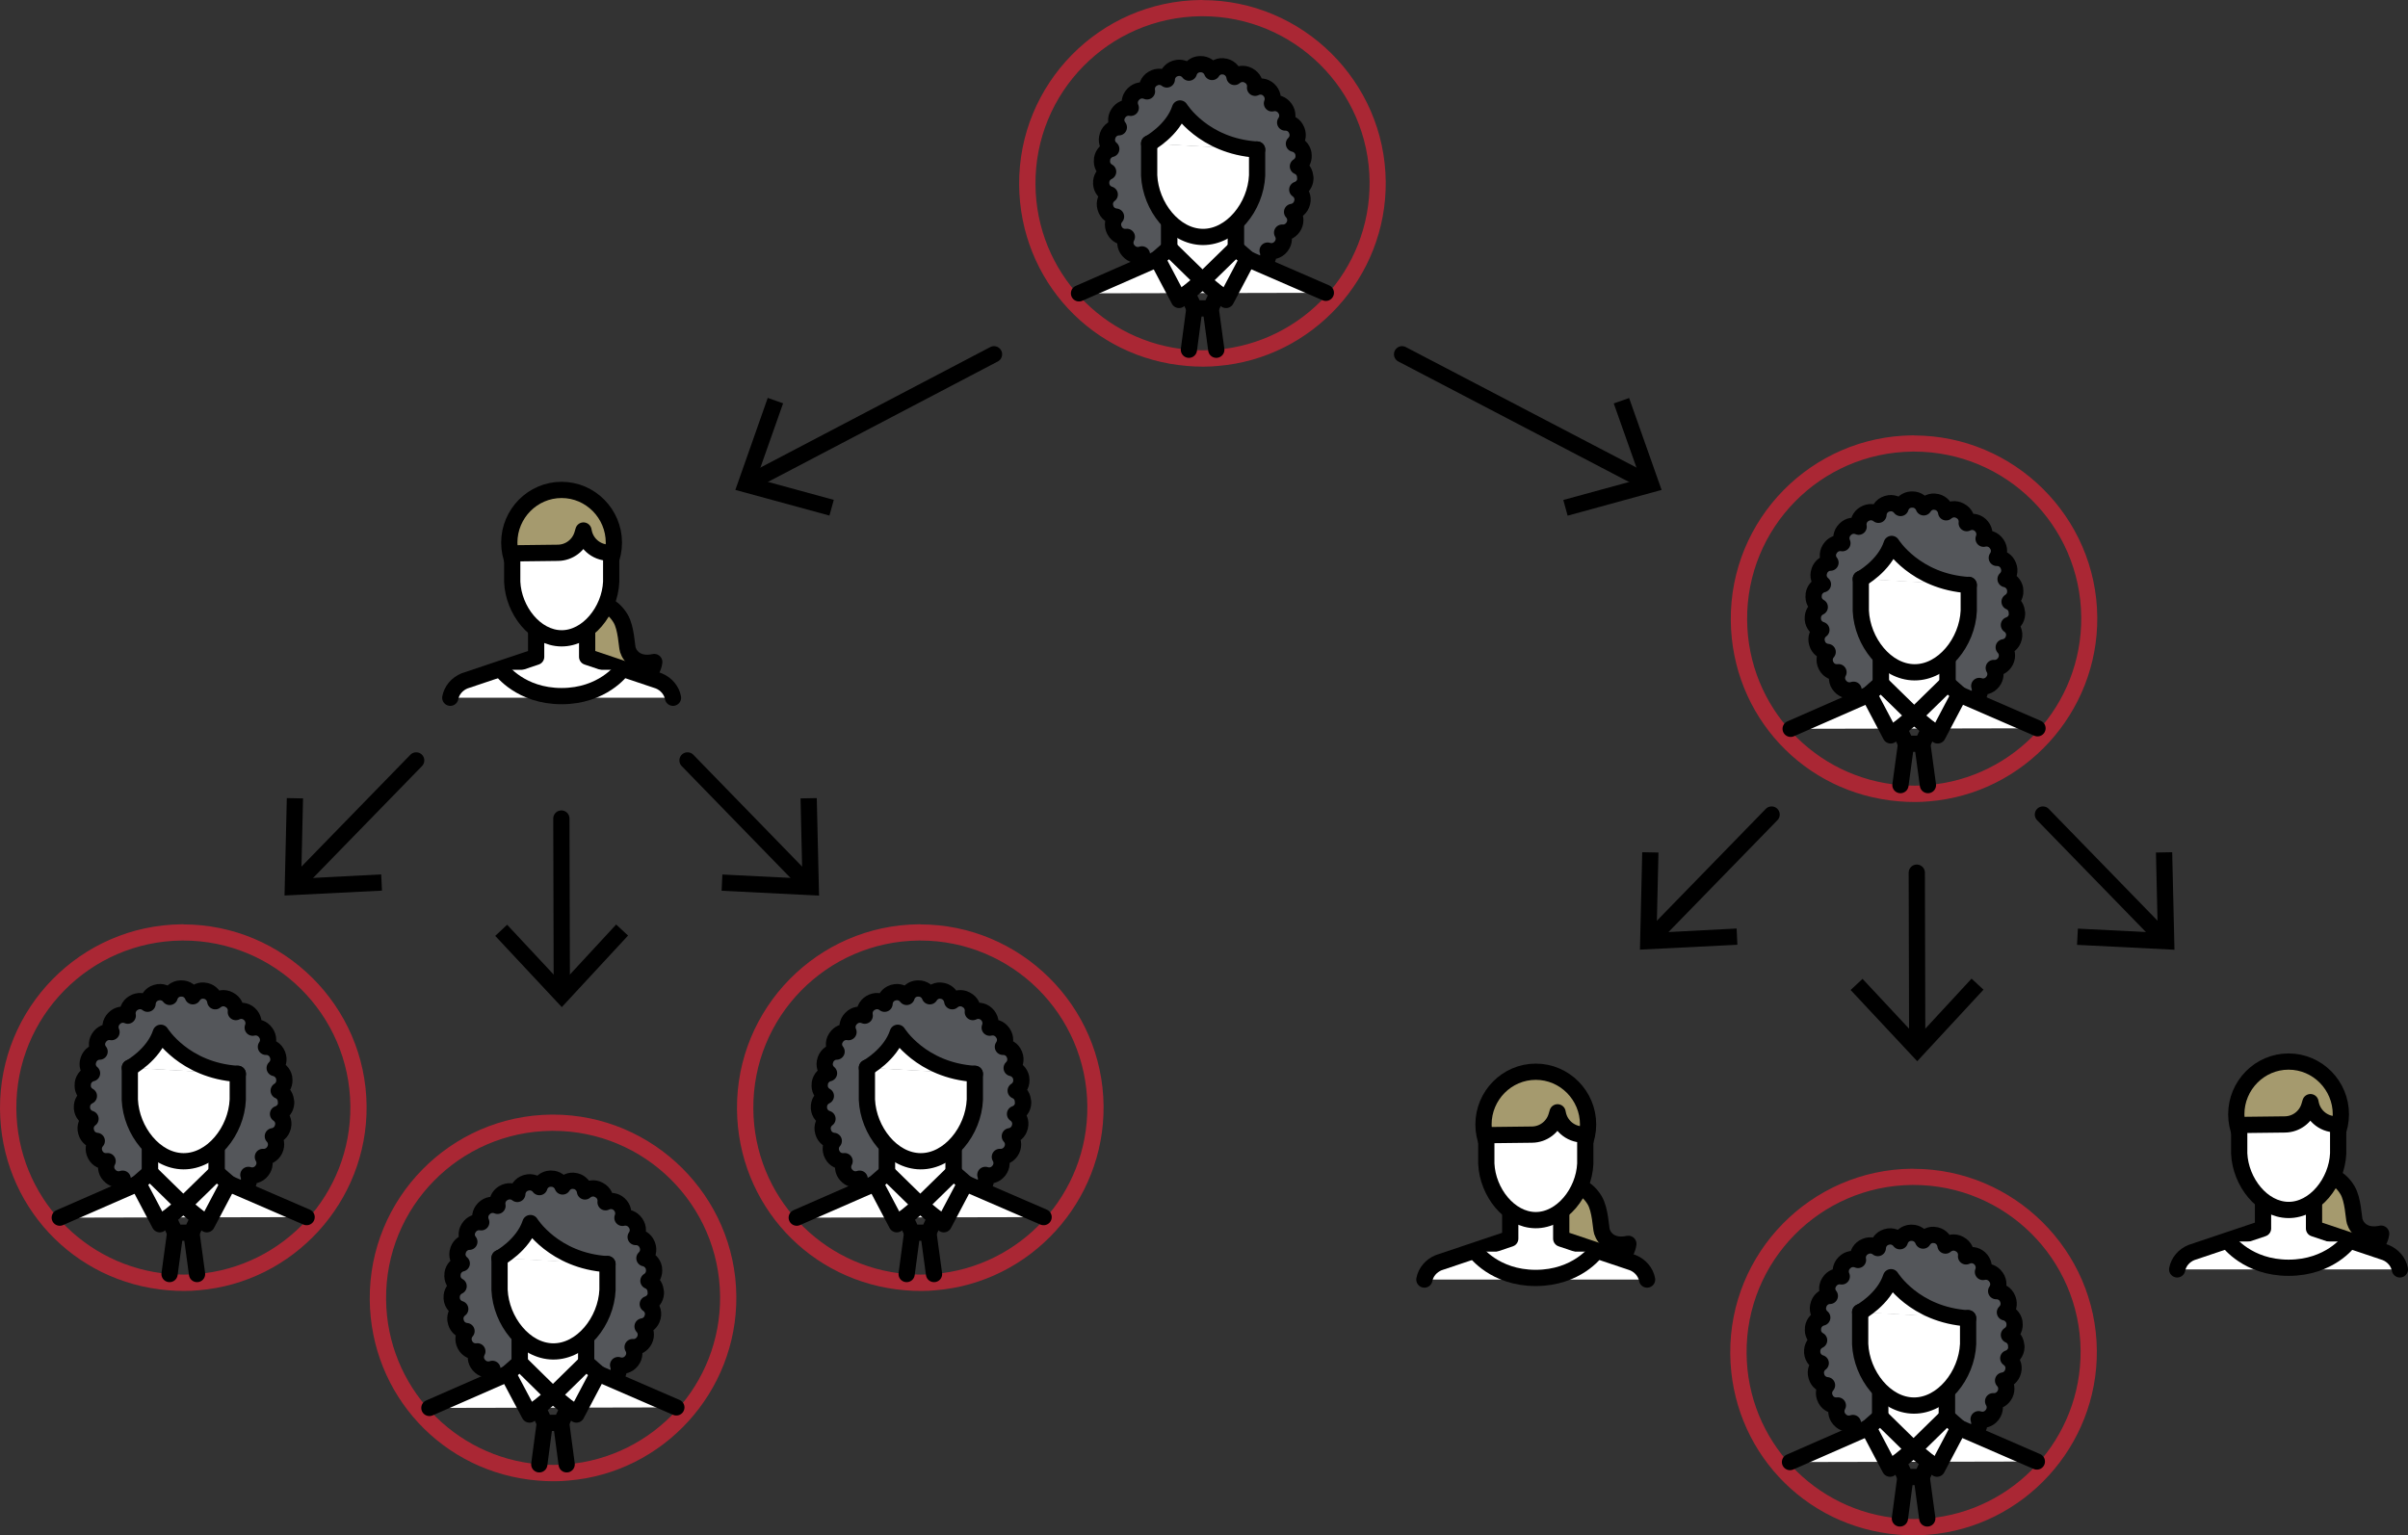 <?xml version="1.0" encoding="UTF-8"?>
<svg id="Layer_2" data-name="Layer 2" xmlns="http://www.w3.org/2000/svg" viewBox="0 0 222.41 141.83">
  <rect x="0" y="0" width="222.41" height="141.83" fill="#333333" stroke="none"/>
  <defs>
    <style>
      .cls-1, .cls-2 {
        fill: #a59a6e;
      }

      .cls-3 {
        fill: #aa2734;
      }

      .cls-4 {
        fill: #54565a;
      }

      .cls-4, .cls-2, .cls-5, .cls-6 {
        stroke: #000;
        stroke-linecap: round;
        stroke-linejoin: round;
        stroke-width: 1.5px;
      }

      .cls-5 {
        fill: #fff;
      }

      .cls-6 {
        fill: none;
      }
    </style>
  </defs>
  <g id="Content">
    <g>
      <g>
        <path class="cls-3" d="m111.07,1.5c8.46,0,15.35,6.82,15.43,15.29.07,8.14-6.17,14.87-14.16,15.52-.37.03-.75.05-1.13.05-.05,0-.11,0-.16,0-.42,0-.84-.02-1.25-.05-7.87-.64-14.09-7.19-14.16-15.24-.08-8.52,6.77-15.49,15.29-15.57.05,0,.09,0,.14,0m0-1.5h-.16c-9.33.09-16.86,7.75-16.78,17.09.08,8.82,6.76,16.01,15.54,16.72.46.04.92.06,1.37.06h.18c.42,0,.84-.02,1.24-.06,8.78-.71,15.61-8.19,15.53-17.02-.08-9.25-7.68-16.78-16.93-16.78h0Z"/>
        <g>
          <path class="cls-4" d="m120.55,16.42c.01-.47-.26-.88-.67-1.05.38-.23.59-.68.51-1.14v-.05c-.09-.46-.45-.81-.88-.9.32-.3.44-.77.27-1.21l-.03-.07c-.18-.44-.6-.69-1.05-.68.26-.37.28-.88,0-1.28l-.03-.04c-.27-.39-.75-.56-1.19-.45.17-.42.06-.93-.29-1.25,0,0-.02-.02-.02-.02-.35-.32-.85-.37-1.25-.17.06-.44-.16-.9-.58-1.12l-.05-.03c-.42-.23-.93-.15-1.27.15-.06-.45-.39-.84-.85-.95,0,0-.05-.01-.06-.01-.47-.11-.92.11-1.16.5-.16-.42-.57-.73-1.05-.72h-.09c-.48.02-.87.34-1,.78-.27-.36-.75-.54-1.21-.4l-.07.02c-.46.15-.74.56-.76,1.01-.36-.29-.87-.33-1.28-.08l-.04.02c-.41.25-.6.72-.51,1.16-.41-.18-.91-.1-1.24.24l-.04.04c-.33.34-.4.83-.22,1.24-.44-.08-.89.11-1.14.5l-.04.06c-.25.41-.2.89.08,1.24-.44,0-.86.29-1.02.73l-.02.07c-.16.45,0,.92.34,1.2-.43.1-.78.46-.85.92v.07c-.07.47.17.9.56,1.11-.4.19-.67.6-.64,1.07v.07c.04.47.36.84.79.97-.36.26-.54.73-.41,1.18l.02.07c.13.46.53.75.97.79-.3.34-.37.83-.15,1.25l.03.06c.23.42.68.62,1.12.56-.22.4-.18.91.14,1.27l.03.03c.31.36.8.47,1.22.32-.11.43.04.91.43,1.18l.06.04c.39.28.89.25,1.26-.01-.01.46.26.89.71,1.07l.07.03c.45.17.93.02,1.22-.33.11.44.49.79.97.84h.07s.04.01.07.01c.45.01.85-.25,1.03-.65.22.4.68.65,1.16.57,0,0,.06,0,.06,0,.48-.08.81-.46.88-.91.31.33.81.45,1.25.26l.08-.03c.43-.2.67-.64.63-1.09.39.24.9.22,1.27-.08l.05-.04c.38-.3.49-.79.34-1.21.43.15.93.01,1.23-.37l.03-.04c.29-.37.31-.87.08-1.25.44.04.88-.21,1.09-.63l.02-.04c.2-.42.12-.91-.19-1.24.43-.06.81-.38.92-.83l.02-.07c.11-.46-.09-.91-.46-1.16.42-.14.73-.53.75-1v-.1s0-.01,0-.01Z"/>
          <g>
            <g>
              <polyline class="cls-5" points="122.46 27.05 114.14 23.44 114.14 19.81 108 19.81 108 23.44 99.66 27.1"/>
              <polygon class="cls-5" points="111.07 25.93 114.14 23.44 114.14 19.81 108 19.81 108 23.44 111.07 25.93"/>
              <polygon class="cls-5" points="111.07 25.93 108.9 27.71 106.89 23.9 108 22.93 111.07 25.93"/>
              <polygon class="cls-5" points="111.07 25.93 113.24 27.71 115.25 23.9 114.14 22.93 111.07 25.93"/>
              <polyline class="cls-6" points="112.48 27.09 111.82 28.49 111.07 28.49 110.32 28.49 109.66 27.09"/>
              <line class="cls-6" x1="112.34" y1="32.31" x2="111.82" y2="28.49"/>
              <line class="cls-6" x1="110.32" y1="28.49" x2="109.81" y2="32.31"/>
            </g>
            <path class="cls-5" d="m116.11,13.81c0,3.61,0-1.21,0,2.4-.13,2.89-2.37,5.7-5.02,5.68-2.63-.02-4.82-2.82-4.95-5.68,0-3.61,0,.65,0-2.96"/>
            <path class="cls-5" d="m106.14,13.26s2.18-1.19,2.85-3.24c0,0,2.14,3.49,7.12,3.8"/>
          </g>
        </g>
      </g>
      <g>
        <line class="cls-6" x1="91.81" y1="32.73" x2="69.36" y2="44.5"/>
        <polygon points="70.91 36.76 72.33 37.26 69.87 44.23 77.01 46.18 76.61 47.63 67.92 45.26 70.91 36.76"/>
      </g>
      <g>
        <line class="cls-6" x1="129.5" y1="32.73" x2="152.03" y2="44.5"/>
        <polygon points="144.79 47.64 144.39 46.19 151.52 44.24 149.05 37.27 150.47 36.77 153.47 45.26 144.79 47.64"/>
      </g>
      <g>
        <g>
          <path class="cls-3" d="m176.8,41.72c8.46,0,15.35,6.82,15.43,15.29.07,8.14-6.17,14.87-14.16,15.52-.37.03-.75.05-1.13.05-.05,0-.1,0-.16,0-.42,0-.84-.02-1.25-.05-7.87-.64-14.09-7.19-14.16-15.24-.08-8.52,6.77-15.49,15.29-15.57.05,0,.09,0,.14,0m0-1.5h-.16c-9.33.09-16.86,7.75-16.78,17.09.08,8.82,6.76,16.01,15.54,16.72.47.04.93.06,1.37.06h.17c.42,0,.84-.02,1.24-.06,8.78-.71,15.61-8.19,15.53-17.02-.08-9.25-7.68-16.78-16.93-16.78h0Z"/>
          <g>
            <path class="cls-4" d="m186.28,56.64c.01-.47-.26-.88-.67-1.05.38-.23.59-.68.51-1.14v-.05c-.09-.46-.45-.81-.88-.9.32-.3.44-.77.27-1.21l-.03-.07c-.18-.44-.6-.69-1.05-.68.26-.37.28-.88,0-1.28l-.03-.04c-.27-.39-.75-.56-1.19-.45.17-.42.06-.93-.29-1.25,0,0-.02-.02-.02-.02-.35-.32-.85-.37-1.25-.17.06-.44-.16-.9-.58-1.12l-.05-.03c-.42-.23-.93-.15-1.27.15-.06-.45-.39-.84-.85-.95,0,0-.05-.01-.06-.01-.47-.11-.92.11-1.16.5-.16-.42-.57-.73-1.05-.72h-.09c-.48.02-.87.34-1,.78-.27-.36-.75-.54-1.21-.4l-.07.02c-.46.15-.74.56-.76,1.01-.36-.29-.87-.33-1.28-.08l-.04.02c-.41.25-.6.72-.51,1.16-.41-.18-.91-.1-1.24.24l-.04.04c-.33.34-.4.83-.22,1.24-.44-.08-.89.11-1.14.5l-.04.06c-.25.41-.2.89.08,1.24-.44,0-.86.29-1.02.73l-.02.07c-.16.45,0,.92.34,1.2-.43.1-.78.46-.85.92v.07c-.07.47.17.9.56,1.11-.4.19-.67.6-.64,1.07v.07c.04.47.36.84.79.97-.36.26-.54.73-.41,1.18l.02.07c.13.46.53.75.97.79-.3.34-.37.83-.15,1.25l.03.06c.23.42.68.62,1.12.56-.22.4-.18.91.14,1.27l.03.03c.31.36.8.47,1.22.32-.11.43.04.91.43,1.18l.06.04c.39.28.89.25,1.26-.01-.01.46.26.89.71,1.07l.07.03c.45.17.93.02,1.22-.33.11.44.49.79.97.84h.07s.04.01.07.01c.45.01.85-.25,1.03-.65.22.4.68.65,1.16.57,0,0,.06,0,.06,0,.48-.08.81-.46.88-.91.31.33.81.45,1.25.26l.08-.03c.43-.2.67-.64.63-1.09.39.24.9.22,1.27-.08l.05-.04c.38-.3.49-.79.34-1.21.43.15.93.01,1.23-.37l.03-.04c.29-.37.31-.87.08-1.25.44.04.88-.21,1.09-.63l.02-.04c.2-.42.12-.91-.19-1.24.43-.06.81-.38.92-.83l.02-.07c.11-.46-.09-.91-.46-1.16.42-.14.73-.53.75-1v-.1s0-.01,0-.01Z"/>
            <g>
              <g>
                <polyline class="cls-5" points="188.19 67.28 179.87 63.67 179.87 60.03 173.73 60.03 173.73 63.67 165.39 67.33"/>
                <polygon class="cls-5" points="176.8 66.15 179.87 63.67 179.87 60.03 173.73 60.03 173.73 63.67 176.8 66.15"/>
                <polygon class="cls-5" points="176.8 66.15 174.63 67.94 172.62 64.13 173.73 63.15 176.8 66.15"/>
                <polygon class="cls-5" points="176.8 66.15 178.97 67.94 180.98 64.13 179.87 63.15 176.8 66.15"/>
                <polyline class="cls-6" points="178.21 67.31 177.55 68.71 176.8 68.71 176.05 68.71 175.39 67.31"/>
                <line class="cls-6" x1="178.07" y1="72.53" x2="177.55" y2="68.71"/>
                <line class="cls-6" x1="176.05" y1="68.71" x2="175.53" y2="72.53"/>
              </g>
              <path class="cls-5" d="m181.84,54.03c0,3.61,0-1.21,0,2.4-.13,2.89-2.37,5.7-5.02,5.68-2.63-.02-4.82-2.82-4.95-5.68,0-3.61,0,.65,0-2.96"/>
              <path class="cls-5" d="m171.87,53.49s2.18-1.19,2.85-3.24c0,0,2.14,3.49,7.12,3.8"/>
            </g>
          </g>
        </g>
        <g>
          <line class="cls-6" x1="163.63" y1="75.25" x2="152.61" y2="86.57"/>
          <polygon points="151.68 78.73 153.18 78.76 153.01 86.16 160.4 85.78 160.47 87.28 151.47 87.73 151.68 78.73"/>
        </g>
        <g>
          <line class="cls-6" x1="188.69" y1="75.25" x2="199.7" y2="86.57"/>
          <polygon points="191.84 87.29 191.92 85.79 199.3 86.16 199.13 78.76 200.63 78.73 200.84 87.74 191.84 87.29"/>
        </g>
        <g>
          <line class="cls-6" x1="177.04" y1="80.62" x2="177.08" y2="96.41"/>
          <polygon points="170.93 91.46 172.03 90.43 177.08 95.84 182.1 90.41 183.2 91.43 177.08 98.04 170.93 91.46"/>
        </g>
        <g>
          <path class="cls-3" d="m176.74,109.47c8.46,0,15.35,6.82,15.43,15.29.07,8.14-6.17,14.87-14.16,15.52-.37.03-.75.05-1.13.05-.05,0-.11,0-.16,0-.42,0-.83-.02-1.24-.05-7.87-.64-14.09-7.19-14.16-15.24-.08-8.52,6.77-15.49,15.29-15.57.05,0,.09,0,.14,0m0-1.5v1.5-1.5h-.16c-9.33.09-16.86,7.75-16.78,17.09.08,8.82,6.76,16.01,15.54,16.72.46.04.92.06,1.37.06h.18c.42,0,.84-.02,1.24-.06,8.79-.71,15.61-8.19,15.53-17.02-.08-9.25-7.68-16.78-16.93-16.78h0Z"/>
          <g>
            <path class="cls-4" d="m186.22,124.38c.01-.47-.26-.88-.67-1.05.38-.23.59-.68.51-1.14v-.05c-.09-.46-.45-.81-.88-.9.32-.3.44-.77.27-1.21l-.03-.07c-.18-.44-.6-.69-1.05-.68.26-.37.28-.88,0-1.28l-.03-.04c-.27-.39-.75-.56-1.19-.45.17-.42.06-.93-.29-1.25,0,0-.02-.02-.02-.02-.35-.32-.85-.37-1.25-.17.06-.44-.16-.9-.58-1.12l-.05-.03c-.42-.23-.93-.15-1.27.15-.06-.45-.39-.84-.85-.95,0,0-.05-.01-.06-.01-.47-.11-.92.11-1.16.5-.16-.42-.57-.73-1.05-.72h-.09c-.48.02-.87.34-1,.78-.27-.36-.75-.54-1.21-.4l-.07.02c-.46.15-.74.56-.76,1.01-.36-.29-.87-.33-1.28-.08l-.04.02c-.41.25-.6.72-.51,1.16-.41-.18-.91-.1-1.24.24l-.04.04c-.33.34-.4.83-.22,1.24-.44-.08-.89.11-1.14.5l-.04.06c-.25.41-.2.89.08,1.24-.44,0-.86.29-1.02.73l-.02.07c-.16.45,0,.92.34,1.2-.43.1-.78.46-.85.92v.07c-.07.47.17.9.56,1.11-.4.19-.67.6-.64,1.07v.07c.04.47.36.84.79.97-.36.26-.54.73-.41,1.18l.02.07c.13.46.53.75.97.79-.3.34-.37.83-.15,1.25l.03.06c.23.42.68.62,1.12.56-.22.4-.18.91.14,1.27l.03.03c.31.36.8.47,1.22.32-.11.43.04.91.43,1.18l.06.04c.39.28.89.25,1.26-.01-.01.46.26.89.71,1.07l.07.03c.45.17.93.02,1.22-.33.11.44.49.79.97.84h.07s.04.01.07.01c.45.01.85-.25,1.03-.65.22.4.68.65,1.16.57,0,0,.06,0,.06,0,.48-.08.81-.46.88-.91.31.33.81.45,1.25.26l.08-.03c.43-.2.67-.64.63-1.09.39.24.9.22,1.27-.08l.05-.04c.38-.3.49-.79.34-1.21.43.15.93.01,1.23-.37l.03-.04c.29-.37.31-.87.08-1.25.44.04.88-.21,1.09-.63l.02-.04c.2-.42.12-.91-.19-1.24.43-.06.81-.38.92-.83l.02-.07c.11-.46-.09-.91-.46-1.16.42-.14.73-.53.75-1v-.1s0-.01,0-.01Z"/>
            <g>
              <g>
                <polyline class="cls-5" points="188.13 135.02 179.81 131.41 179.81 127.77 173.67 127.77 173.67 131.41 165.33 135.07"/>
                <polygon class="cls-5" points="176.74 133.9 179.81 131.41 179.81 127.77 173.67 127.77 173.67 131.41 176.74 133.9"/>
                <polygon class="cls-5" points="176.74 133.9 174.57 135.68 172.56 131.87 173.67 130.89 176.74 133.9"/>
                <polygon class="cls-5" points="176.74 133.9 178.91 135.68 180.92 131.87 179.81 130.89 176.74 133.9"/>
                <polyline class="cls-6" points="178.15 135.06 177.49 136.45 176.74 136.45 175.99 136.45 175.33 135.06"/>
                <line class="cls-6" x1="178.01" y1="140.28" x2="177.49" y2="136.45"/>
                <line class="cls-6" x1="175.99" y1="136.45" x2="175.48" y2="140.28"/>
              </g>
              <path class="cls-5" d="m181.78,121.77c0,3.61,0-1.21,0,2.4-.13,2.89-2.37,5.7-5.02,5.68-2.63-.02-4.82-2.82-4.95-5.68,0-3.61,0,.65,0-2.96"/>
              <path class="cls-5" d="m171.81,121.23s2.18-1.19,2.85-3.24c0,0,2.14,3.49,7.12,3.8"/>
            </g>
          </g>
        </g>
        <g>
          <polygon class="cls-1" points="218.92 115.23 212.63 114.14 212.63 109.36 216.51 109.69 217.55 113.19 218.92 115.23"/>
          <path class="cls-2" d="m214.38,108.7c.73-.27,1.73.07,2.44,1.25.53.89.56,2.55.67,2.89.22.68.95,1.45,2.44,1.13,0,0-.12,1.12-.96,1.28"/>
          <path class="cls-2" d="m216.21,102.94c0,2.67-2.16,4.83-4.83,4.83s-4.83-2.16-4.83-4.83,2.16-4.87,4.83-4.87,4.83,2.2,4.83,4.87Z"/>
          <g>
            <path class="cls-5" d="m221.66,117.27c-.13-.69-.63-1.28-1.32-1.56l-6.61-2.22v-3.3h-4.71v3.3l-6.61,2.22c-.69.28-1.19.87-1.32,1.56"/>
            <path class="cls-5" d="m215.96,103.87c0,3.31,0-.61,0,2.7-.12,2.65-2.17,5.23-4.6,5.21-2.41-.02-4.42-2.58-4.54-5.21,0-3.31,0,.67,0-2.64l4.22-.05c1.04-.01,1.95-.7,2.25-1.69l.11-.37.03.14c.24,1.19,1.33,2.01,2.54,1.9h0Z"/>
            <path class="cls-5" d="m205.82,114.69s1.76,2.43,5.56,2.43,5.56-2.43,5.56-2.43"/>
          </g>
        </g>
        <g>
          <polygon class="cls-1" points="149.39 116.17 143.09 115.08 143.09 110.3 146.97 110.63 148.02 114.13 149.39 116.17"/>
          <path class="cls-2" d="m144.85,109.64c.73-.27,1.73.07,2.44,1.25.53.89.56,2.55.67,2.89.22.68.95,1.45,2.44,1.13,0,0-.12,1.12-.96,1.28"/>
          <path class="cls-2" d="m146.68,103.88c0,2.67-2.16,4.83-4.83,4.83s-4.83-2.16-4.83-4.83,2.16-4.87,4.83-4.87,4.83,2.2,4.83,4.87Z"/>
          <g>
            <path class="cls-5" d="m152.13,118.21c-.13-.69-.63-1.28-1.32-1.56l-6.61-2.22v-3.3h-4.71v3.3l-6.61,2.22c-.69.28-1.19.87-1.32,1.56"/>
            <path class="cls-5" d="m146.42,104.81c0,3.31,0-.61,0,2.7-.12,2.65-2.17,5.23-4.6,5.21-2.41-.02-4.42-2.58-4.54-5.21,0-3.31,0,.67,0-2.64l4.22-.05c1.04-.01,1.95-.7,2.25-1.69l.11-.37.03.14c.24,1.19,1.33,2.01,2.54,1.9h0Z"/>
            <path class="cls-5" d="m136.28,115.63s1.76,2.43,5.56,2.43,5.56-2.43,5.56-2.43"/>
          </g>
        </g>
      </g>
      <g>
        <g>
          <path class="cls-3" d="m16.93,86.89c8.46,0,15.35,6.82,15.43,15.29.07,8.14-6.17,14.87-14.16,15.52-.37.03-.75.05-1.13.05-.05,0-.11,0-.16,0-.42,0-.83-.02-1.24-.05-7.87-.64-14.09-7.19-14.16-15.24-.08-8.52,6.77-15.49,15.29-15.57.05,0,.09,0,.14,0m0-1.5v1.5-1.5h-.16C7.44,85.48-.08,93.14,0,102.48c.08,8.82,6.76,16.01,15.54,16.72.46.04.92.06,1.37.06h.18c.42,0,.84-.02,1.24-.06,8.78-.71,15.61-8.19,15.53-17.02-.08-9.25-7.68-16.78-16.93-16.78h0Z"/>
          <g>
            <path class="cls-4" d="m26.41,101.81c.01-.47-.26-.88-.67-1.05.38-.23.59-.68.51-1.14v-.05c-.09-.46-.45-.81-.88-.9.32-.3.44-.77.27-1.21l-.03-.07c-.18-.44-.6-.69-1.05-.68.26-.37.28-.88,0-1.28l-.03-.04c-.27-.39-.75-.56-1.19-.45.17-.42.06-.93-.29-1.25,0,0-.02-.02-.02-.02-.35-.32-.85-.37-1.25-.17.06-.44-.16-.9-.58-1.12l-.05-.03c-.42-.23-.93-.15-1.27.15-.06-.45-.39-.84-.85-.95,0,0-.05-.01-.06-.01-.47-.11-.92.11-1.16.5-.16-.42-.57-.73-1.05-.72h-.09c-.48.02-.87.34-1,.78-.27-.36-.75-.54-1.21-.4l-.07.02c-.46.15-.74.56-.76,1.01-.36-.29-.87-.33-1.28-.08l-.04.02c-.41.25-.6.72-.51,1.16-.41-.18-.91-.1-1.24.24l-.04.04c-.33.34-.4.83-.22,1.24-.44-.08-.89.11-1.14.5l-.04.06c-.25.41-.2.89.08,1.24-.44,0-.86.29-1.02.73l-.02.07c-.16.45,0,.92.34,1.2-.43.1-.78.46-.85.92v.07c-.07.47.17.9.56,1.11-.4.19-.67.6-.64,1.07v.07c.04.47.36.84.79.97-.36.26-.54.73-.41,1.18l.02.07c.13.46.53.75.97.79-.3.34-.37.83-.15,1.25l.03.06c.23.42.68.62,1.12.56-.22.4-.18.91.14,1.27l.03.03c.31.36.8.47,1.22.32-.11.43.04.91.43,1.18l.06.04c.39.28.89.25,1.26-.01-.01.46.26.89.71,1.07l.07.03c.45.17.93.02,1.22-.33.11.44.49.79.97.84h.07s.04.01.07.01c.45.01.85-.25,1.03-.65.22.4.68.65,1.16.57,0,0,.06,0,.06,0,.48-.08.81-.46.88-.91.31.33.81.45,1.25.26l.08-.03c.43-.2.67-.64.63-1.09.39.24.9.22,1.27-.08l.05-.04c.38-.3.49-.79.34-1.21.43.15.93.01,1.23-.37l.03-.04c.29-.37.31-.87.08-1.25.44.04.88-.21,1.09-.63l.02-.04c.2-.42.12-.91-.19-1.24.43-.06.81-.38.92-.83l.02-.07c.11-.46-.09-.91-.46-1.16.42-.14.73-.53.75-1v-.1s0-.01,0-.01Z"/>
            <g>
              <g>
                <polyline class="cls-5" points="28.32 112.44 20 108.84 20 105.2 13.86 105.2 13.86 108.84 5.52 112.49"/>
                <polygon class="cls-5" points="16.93 111.32 20 108.84 20 105.2 13.86 105.2 13.86 108.84 16.93 111.32"/>
                <polygon class="cls-5" points="16.93 111.32 14.76 113.1 12.75 109.29 13.86 108.32 16.93 111.32"/>
                <polygon class="cls-5" points="16.93 111.32 19.1 113.1 21.11 109.29 20 108.32 16.93 111.32"/>
                <polyline class="cls-6" points="18.34 112.48 17.68 113.88 16.93 113.88 16.18 113.88 15.52 112.48"/>
                <line class="cls-6" x1="18.2" y1="117.7" x2="17.68" y2="113.88"/>
                <line class="cls-6" x1="16.18" y1="113.88" x2="15.66" y2="117.7"/>
              </g>
              <path class="cls-5" d="m21.96,99.2c0,3.61,0-1.21,0,2.4-.13,2.89-2.37,5.7-5.02,5.68-2.63-.02-4.82-2.82-4.95-5.68,0-3.61,0,.65,0-2.96"/>
              <path class="cls-5" d="m12,98.65s2.18-1.19,2.85-3.24c0,0,2.14,3.49,7.12,3.8"/>
            </g>
          </g>
        </g>
        <g>
          <path class="cls-3" d="m85,86.89c8.46,0,15.35,6.82,15.43,15.29.07,8.14-6.17,14.87-14.16,15.52-.37.03-.75.05-1.13.05-.05,0-.11,0-.16,0-.42,0-.83-.02-1.24-.05-7.87-.64-14.09-7.19-14.16-15.24-.08-8.52,6.77-15.49,15.29-15.57.05,0,.1,0,.14,0m0-1.5v1.5-1.5h-.16c-9.33.09-16.86,7.75-16.78,17.09.08,8.82,6.76,16.01,15.54,16.72.46.04.92.06,1.37.06h.18c.42,0,.84-.02,1.24-.06,8.78-.71,15.61-8.19,15.53-17.02-.08-9.25-7.68-16.78-16.93-16.78h0Z"/>
          <g>
            <path class="cls-4" d="m94.48,101.81c.01-.47-.26-.88-.67-1.05.38-.23.59-.68.51-1.14v-.05c-.09-.46-.45-.81-.88-.9.32-.3.44-.77.27-1.21l-.03-.07c-.18-.44-.6-.69-1.05-.68.26-.37.28-.88,0-1.28l-.03-.04c-.27-.39-.75-.56-1.19-.45.17-.42.06-.93-.29-1.25,0,0-.02-.02-.02-.02-.35-.32-.85-.37-1.25-.17.06-.44-.16-.9-.58-1.12l-.05-.03c-.42-.23-.93-.15-1.27.15-.06-.45-.39-.84-.85-.95,0,0-.05-.01-.06-.01-.47-.11-.92.11-1.16.5-.16-.42-.57-.73-1.05-.72h-.09c-.48.02-.87.34-1,.78-.27-.36-.75-.54-1.21-.4l-.07.02c-.46.15-.74.56-.76,1.01-.36-.29-.87-.33-1.28-.08l-.04.02c-.41.25-.6.72-.51,1.16-.41-.18-.91-.1-1.24.24l-.04.04c-.33.34-.4.83-.22,1.24-.44-.08-.89.11-1.14.5l-.04.06c-.25.41-.2.89.08,1.24-.44,0-.86.29-1.02.73l-.02.07c-.16.45,0,.92.34,1.2-.43.1-.78.46-.85.92v.07c-.07.47.17.9.56,1.11-.4.19-.67.6-.64,1.07v.07c.04.47.36.84.79.97-.36.26-.54.73-.41,1.18l.02.07c.13.46.53.75.97.79-.3.34-.37.83-.15,1.25l.03.06c.23.42.68.62,1.12.56-.22.4-.18.91.14,1.27l.03.03c.31.36.8.47,1.22.32-.11.43.04.91.43,1.18l.06.04c.39.28.89.25,1.26-.01-.01.46.26.89.71,1.07l.07.03c.45.17.93.02,1.22-.33.11.44.49.79.97.84h.07s.04.01.07.01c.45.01.85-.25,1.03-.65.22.4.68.65,1.16.57,0,0,.06,0,.06,0,.48-.08.81-.46.88-.91.31.33.81.45,1.25.26l.08-.03c.43-.2.67-.64.63-1.09.39.24.9.22,1.27-.08l.05-.04c.38-.3.49-.79.34-1.21.43.15.93.01,1.23-.37l.03-.04c.29-.37.31-.87.08-1.25.44.04.88-.21,1.09-.63l.02-.04c.2-.42.12-.91-.19-1.24.43-.06.81-.38.92-.83l.02-.07c.11-.46-.09-.91-.46-1.16.42-.14.73-.53.75-1v-.1s0-.01,0-.01Z"/>
            <g>
              <g>
                <polyline class="cls-5" points="96.39 112.44 88.07 108.84 88.07 105.2 81.93 105.2 81.93 108.84 73.59 112.49"/>
                <polygon class="cls-5" points="85 111.32 88.07 108.84 88.07 105.2 81.93 105.2 81.93 108.84 85 111.32"/>
                <polygon class="cls-5" points="85 111.32 82.83 113.1 80.82 109.29 81.93 108.32 85 111.32"/>
                <polygon class="cls-5" points="85 111.32 87.17 113.1 89.18 109.29 88.07 108.32 85 111.32"/>
                <polyline class="cls-6" points="86.41 112.48 85.75 113.88 85 113.88 84.25 113.88 83.59 112.48"/>
                <line class="cls-6" x1="86.27" y1="117.7" x2="85.75" y2="113.88"/>
                <line class="cls-6" x1="84.25" y1="113.88" x2="83.74" y2="117.7"/>
              </g>
              <path class="cls-5" d="m90.04,99.2c0,3.61,0-1.21,0,2.4-.13,2.89-2.37,5.7-5.02,5.68-2.63-.02-4.82-2.82-4.95-5.68,0-3.61,0,.65,0-2.96"/>
              <path class="cls-5" d="m80.07,98.65s2.18-1.19,2.85-3.24c0,0,2.14,3.49,7.12,3.8"/>
            </g>
          </g>
        </g>
        <g>
          <path class="cls-3" d="m51.08,104.47c8.46,0,15.35,6.82,15.43,15.29.07,8.14-6.17,14.87-14.16,15.52-.37.03-.75.05-1.13.05-.05,0-.11,0-.16,0-.42,0-.83-.02-1.24-.05-7.87-.64-14.09-7.19-14.16-15.24-.08-8.52,6.77-15.49,15.29-15.57.05,0,.1,0,.14,0m0-1.5v1.5-1.5h-.16c-9.33.09-16.86,7.75-16.78,17.09.08,8.82,6.76,16.01,15.54,16.72.46.04.92.06,1.37.06h.18c.42,0,.84-.02,1.24-.06,8.79-.71,15.61-8.19,15.53-17.03-.08-9.25-7.68-16.78-16.93-16.78h0Z"/>
          <g>
            <path class="cls-4" d="m60.56,119.38c.01-.47-.26-.88-.67-1.05.38-.23.59-.68.51-1.14v-.05c-.09-.46-.45-.81-.88-.9.32-.3.44-.77.27-1.21l-.03-.07c-.18-.44-.6-.69-1.05-.68.26-.37.28-.88,0-1.28l-.03-.04c-.27-.39-.75-.56-1.19-.45.17-.42.06-.93-.29-1.25,0,0-.02-.02-.02-.02-.35-.32-.85-.37-1.25-.17.06-.44-.16-.9-.58-1.12l-.05-.03c-.42-.23-.93-.15-1.27.15-.06-.45-.39-.84-.85-.95,0,0-.05-.01-.06-.01-.47-.11-.92.11-1.16.5-.16-.42-.57-.73-1.05-.72h-.09c-.48.02-.87.34-1,.78-.27-.36-.75-.54-1.21-.4l-.07.02c-.46.15-.74.56-.76,1.01-.36-.29-.87-.33-1.28-.08l-.04.02c-.41.25-.6.72-.51,1.16-.41-.18-.91-.1-1.24.24l-.04.04c-.33.34-.4.83-.22,1.24-.44-.08-.89.11-1.14.5l-.04.06c-.25.41-.2.89.08,1.24-.44,0-.86.29-1.02.73l-.02.07c-.16.45,0,.92.34,1.2-.43.1-.78.46-.85.92v.07c-.07.47.17.9.56,1.11-.4.19-.67.6-.64,1.07v.07c.04.47.36.84.79.97-.36.26-.54.73-.41,1.18l.02.07c.13.46.53.75.97.79-.3.34-.37.83-.15,1.25l.03.06c.23.42.68.62,1.12.56-.22.4-.18.91.14,1.27l.03.03c.31.36.8.47,1.22.32-.11.43.04.91.43,1.18l.06.04c.39.28.89.25,1.26-.01-.01.46.26.89.71,1.07l.07.03c.45.17.93.02,1.22-.33.11.44.49.79.97.84h.07s.04.01.07.01c.45.01.85-.25,1.03-.65.22.4.68.65,1.16.57,0,0,.06,0,.06,0,.48-.08.81-.46.88-.91.31.33.81.45,1.25.26l.08-.03c.43-.2.67-.64.63-1.09.39.24.9.22,1.27-.08l.05-.04c.38-.3.49-.79.34-1.21.43.15.93.01,1.23-.37l.03-.04c.29-.37.31-.87.08-1.25.44.04.88-.21,1.09-.63l.02-.04c.2-.42.12-.91-.19-1.24.43-.06.81-.38.92-.83l.02-.07c.11-.46-.09-.91-.46-1.16.42-.14.73-.53.75-1v-.1s0-.01,0-.01Z"/>
            <g>
              <g>
                <polyline class="cls-5" points="62.47 130.02 54.14 126.41 54.14 122.77 48.01 122.77 48.01 126.41 39.66 130.07"/>
                <polygon class="cls-5" points="51.07 128.9 54.14 126.41 54.14 122.77 48.01 122.77 48.01 126.41 51.07 128.9"/>
                <polygon class="cls-5" points="51.07 128.9 48.91 130.68 46.89 126.87 48.01 125.89 51.07 128.9"/>
                <polygon class="cls-5" points="51.07 128.9 53.24 130.68 55.25 126.87 54.14 125.89 51.07 128.9"/>
                <polyline class="cls-6" points="52.49 130.06 51.82 131.45 51.07 131.45 50.32 131.45 49.66 130.06"/>
                <line class="cls-6" x1="52.34" y1="135.28" x2="51.83" y2="131.45"/>
                <line class="cls-6" x1="50.32" y1="131.45" x2="49.81" y2="135.28"/>
              </g>
              <path class="cls-5" d="m56.11,116.77c0,3.61,0-1.21,0,2.4-.13,2.89-2.37,5.7-5.02,5.68-2.63-.02-4.82-2.82-4.95-5.68,0-3.61,0,.65,0-2.96"/>
              <path class="cls-5" d="m46.14,116.23s2.18-1.19,2.85-3.24c0,0,2.14,3.49,7.12,3.8"/>
            </g>
          </g>
        </g>
        <g>
          <line class="cls-6" x1="38.44" y1="70.25" x2="27.42" y2="81.57"/>
          <polygon points="26.49 73.73 27.99 73.76 27.82 81.16 35.21 80.78 35.28 82.28 26.28 82.73 26.49 73.73"/>
        </g>
        <g>
          <line class="cls-6" x1="63.5" y1="70.25" x2="74.51" y2="81.57"/>
          <polygon points="66.65 82.29 66.72 80.79 74.11 81.16 73.94 73.76 75.44 73.73 75.65 82.74 66.65 82.29"/>
        </g>
        <g>
          <line class="cls-6" x1="51.85" y1="75.62" x2="51.89" y2="91.41"/>
          <polygon points="45.74 86.46 46.84 85.43 51.89 90.84 56.91 85.41 58.01 86.43 51.89 93.04 45.74 86.46"/>
        </g>
        <g>
          <polygon class="cls-1" points="59.41 62.42 53.12 61.33 53.12 56.55 57 56.88 58.04 60.38 59.41 62.42"/>
          <path class="cls-2" d="m54.88,55.89c.73-.27,1.73.07,2.44,1.25.53.89.56,2.55.67,2.89.22.68.95,1.45,2.44,1.13,0,0-.12,1.12-.96,1.28"/>
          <path class="cls-2" d="m56.7,50.13c0,2.67-2.16,4.83-4.83,4.83s-4.83-2.16-4.83-4.83,2.16-4.87,4.83-4.87,4.83,2.2,4.83,4.87Z"/>
          <g>
            <path class="cls-5" d="m62.16,64.46c-.13-.69-.63-1.28-1.32-1.56l-6.61-2.22v-3.3h-4.71v3.3l-6.61,2.22c-.69.28-1.19.87-1.32,1.56"/>
            <path class="cls-5" d="m56.45,51.06c0,3.31,0-.61,0,2.7-.12,2.65-2.17,5.23-4.6,5.21-2.41-.02-4.42-2.58-4.54-5.21,0-3.31,0,.67,0-2.64l4.22-.05c1.04-.01,1.95-.7,2.25-1.69l.11-.37.03.14c.24,1.19,1.33,2.01,2.54,1.9h0Z"/>
            <path class="cls-5" d="m46.31,61.88s1.76,2.43,5.56,2.43,5.56-2.43,5.56-2.43"/>
          </g>
        </g>
      </g>
    </g>
  </g>
</svg>